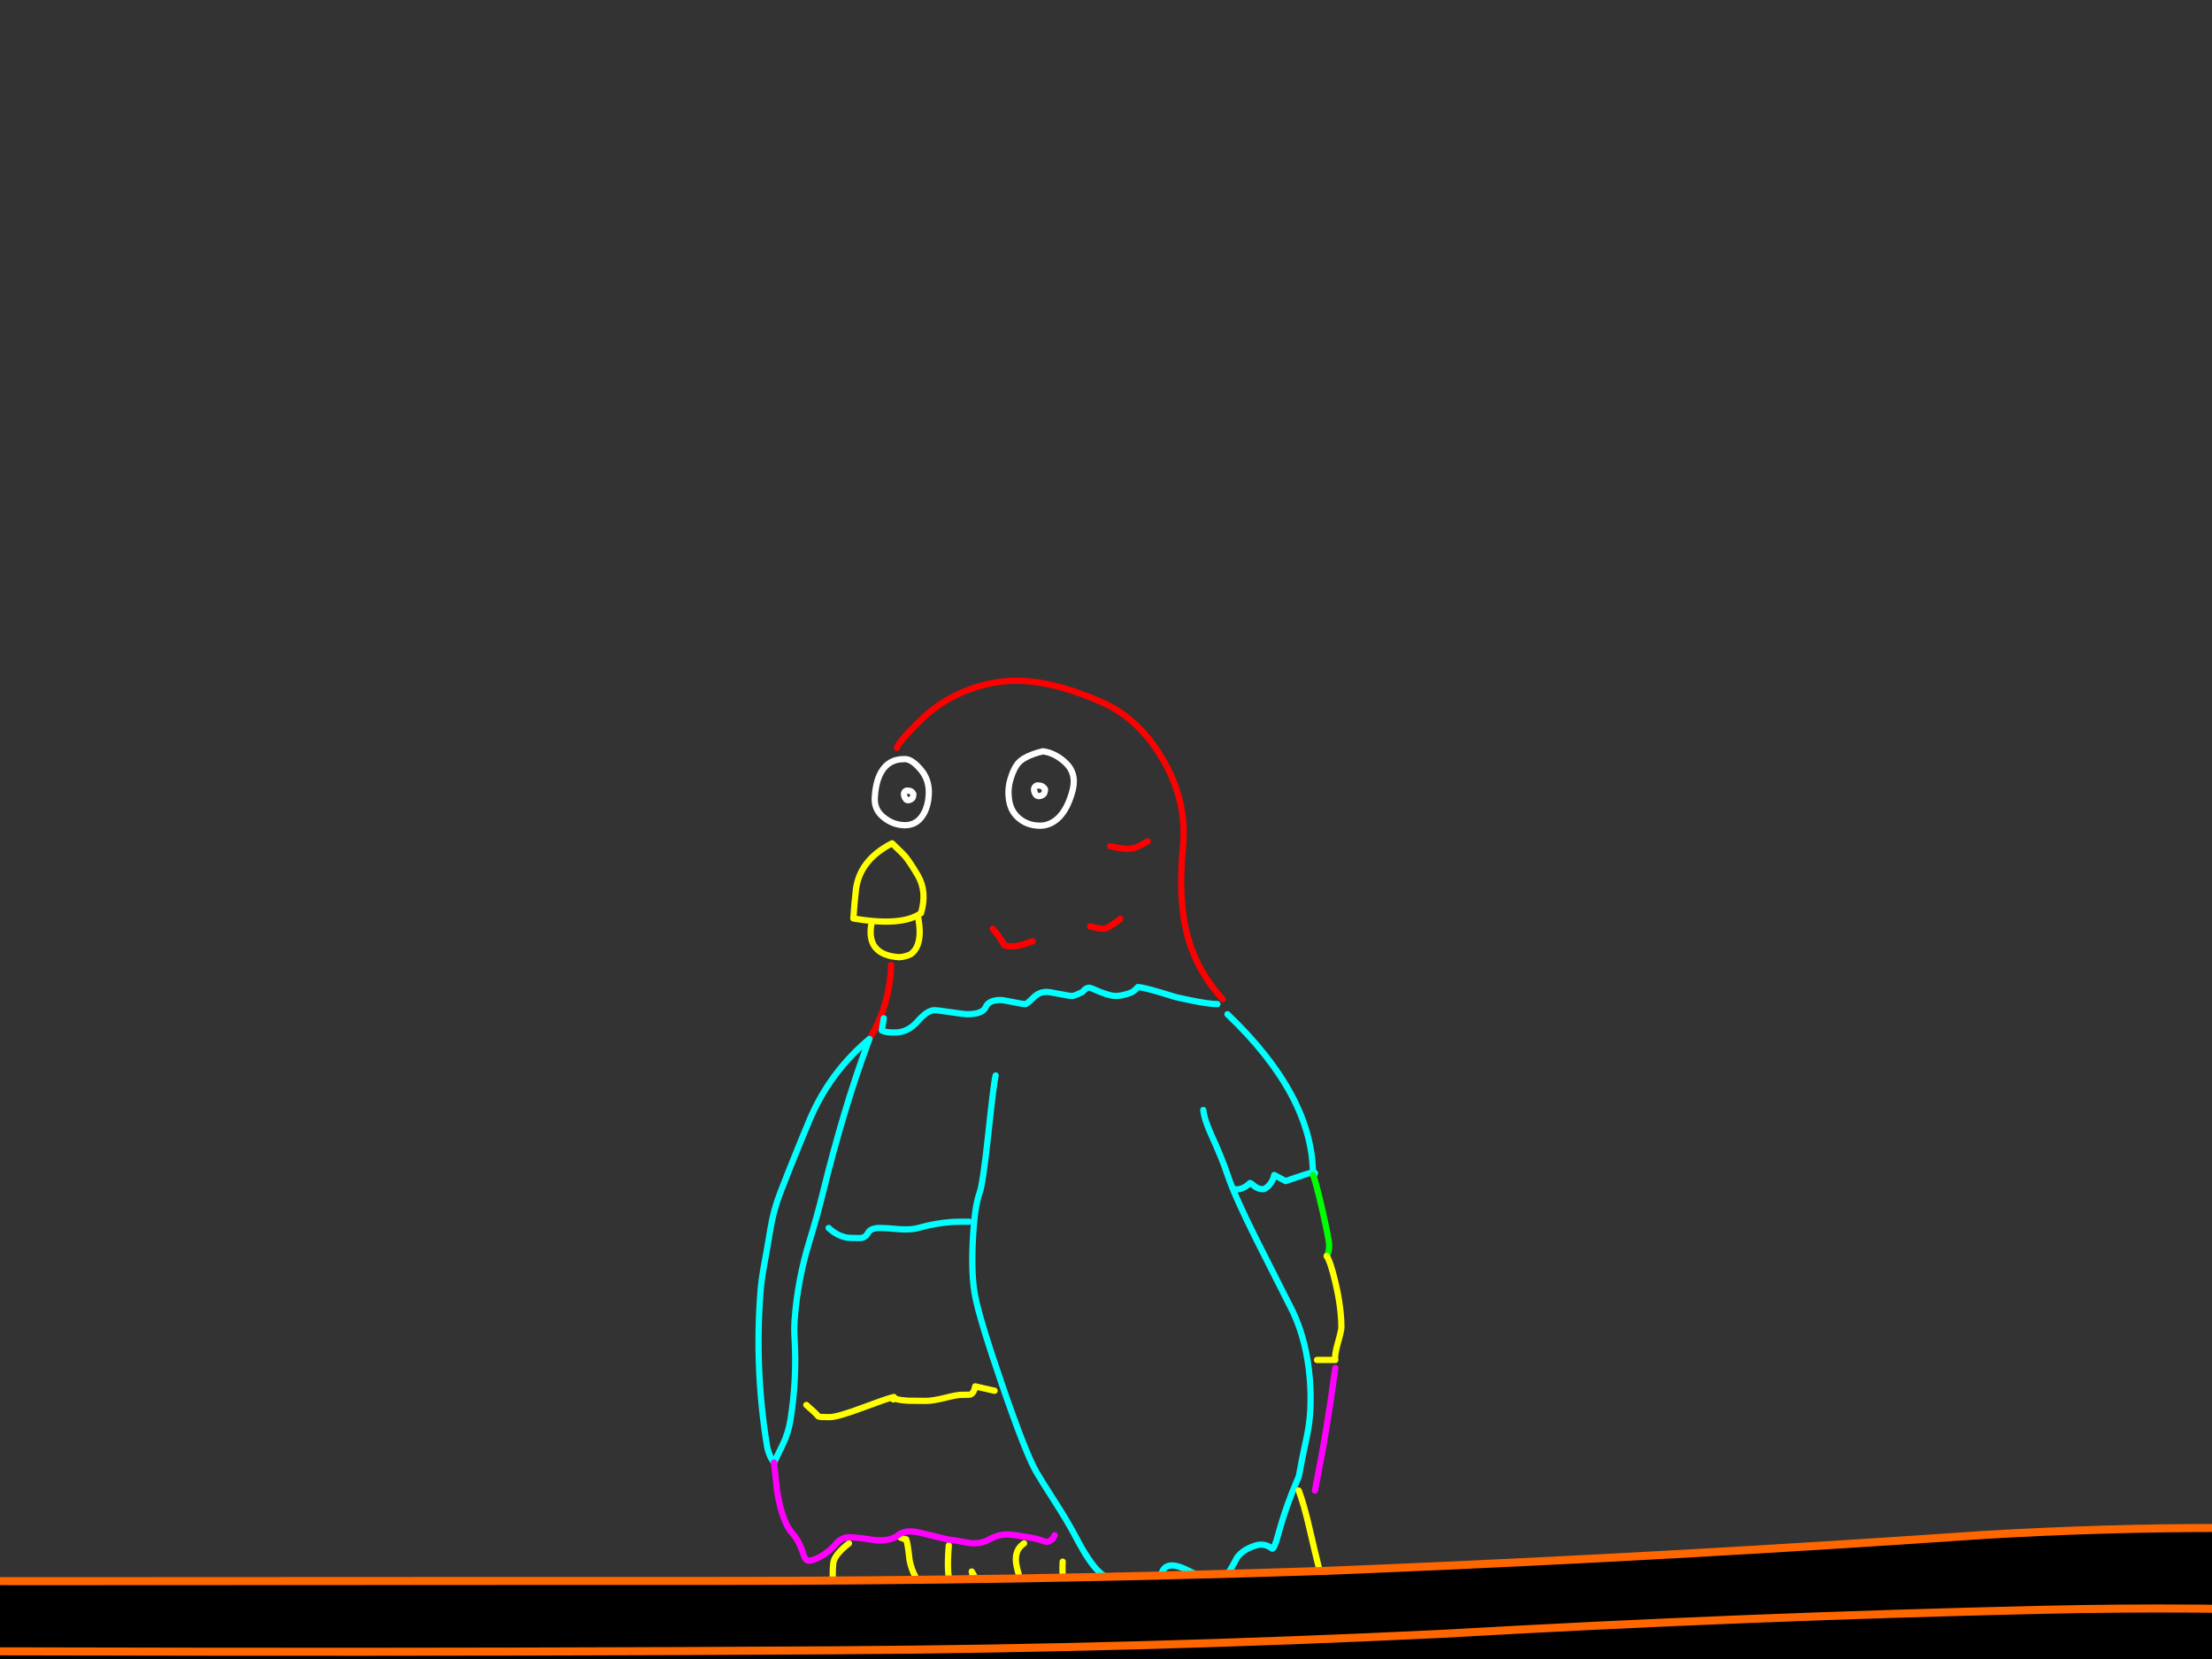 <?xml version="1.0" encoding="utf-8"?>
<svg id="EdithAnim12" image-rendering="inherit" baseProfile="basic" version="1.1" x="0px" y="0px" width="800" height="600" xmlns="http://www.w3.org/2000/svg" xmlns:xlink="http://www.w3.org/1999/xlink">
  <rect width="100%" height="100%" fill="#333333" stroke="none"/>
  <g id="14_JurorParrotf102r1" overflow="visible">
    <g id="Parrot">
      <path id="Layer2_0_1_STROKES" stroke="#FFF" stroke-width="2.26" stroke-linejoin="round" stroke-linecap="round" fill="none" d="M377.157,271.723 Q381.339,272.232 385.068,275.565 389.588,279.577 387.893,285.961 386.198,292.346 383.034,295.566 379.87,298.73 375.802,298.617 371.677,298.504 368.739,296.131 365.745,293.758 365.01,289.747 364.332,285.905 365.293,282.345 366.197,279.125 367.383,277.203 368.513,275.226 370.886,273.983 373.203,272.684 377.157,271.723Z M377.609,285.001 Q377.045,284.266 376.197,284.153 375.293,284.04 375.237,284.04 374.898,284.04 374.502,284.379 373.542,285.227 374.333,286.922 375.011,288.334 376.536,287.769 377.609,287.374 377.779,286.583 377.948,286.018 377.948,285.792 378.005,285.34 377.609,285.001Z M327.042,274.548 Q329.528,274.322 332.862,278.164 336.139,281.893 335.913,287.148 335.686,292.289 333.314,295.453 330.997,298.561 326.986,298.448 322.918,298.278 319.754,295.736 316.194,293.024 316.364,288.73 316.646,282.854 318.624,279.351 321.336,274.492 327.042,274.548Z M330.037,286.752 Q329.641,286.074 328.907,286.018 328.059,285.905 328.003,285.905 327.777,285.905 327.381,286.187 326.534,286.978 327.268,288.504 327.89,289.803 329.133,289.238 330.037,288.899 330.206,288.165 330.319,287.713 330.319,287.487 330.432,287.091 330.037,286.752Z" test="Parrot"/>
      <path id="Layer2_0_2_STROKES" stroke="#F00" stroke-width="2.26" stroke-linejoin="round" stroke-linecap="round" fill="none" d="M401.509,306.075 Q404.899,306.753 405.746,306.866 406.594,306.979 408.289,306.979 410.719,306.979 415.069,304.267 M394.277,335.003 L395.916,335.455 Q397.837,335.907 399.249,335.907 400.097,335.907 402.47,334.325 404.673,332.856 405.125,332.291 M442.189,361.332 Q432.189,350.484 428.912,336.19 426.143,323.986 427.838,306.301 429.364,290.707 421.397,276.13 412.583,260.028 398.176,253.813 383.768,247.541 372.638,246.468 361.507,245.338 350.885,249.236 340.207,253.135 332.41,260.988 324.669,268.729 324.387,270.48 M322.296,349.015 Q321.788,363.762 314.443,375.74 M359.021,335.907 Q361.564,338.732 363.202,341.84 363.428,342.235 366.253,342.235 367.722,342.235 369.7,341.67 370.095,341.557 373.485,340.427" test="Parrot"/>
      <path id="Layer2_0_3_STROKES" stroke="#0FF" stroke-width="2.26" stroke-linejoin="round" stroke-linecap="round" fill="none" d="M319.641,368.282 L318.906,372.689 Q319.923,373.197 321.166,373.31 321.957,373.423 323.652,373.423 328.342,373.423 331.845,369.412 335.404,365.344 338.003,365.344 338.907,365.344 343.879,366.078 348.795,366.813 349.755,366.813 355.349,366.813 356.479,364.27 357.552,361.671 361.846,361.671 362.807,361.671 366.31,362.405 369.869,363.14 370.773,363.14 371.395,363.14 373.598,360.937 375.745,358.733 378.457,358.733 379.417,358.733 383.09,359.468 386.763,360.202 387.667,360.202 388.684,360.202 391.508,358.733 392.921,357 394.277,357.264 394.447,357.264 397.837,358.733 401.622,360.202 403.43,360.202 405.746,360.202 408.741,359.129 410.21,358.564 411.51,357 413.77,357 425.126,360.597 434.561,362.745 438.799,363.084 439.647,363.14 440.268,363.14 M360.095,388.961 Q359.473,391.051 357.439,410.035 355.462,428.398 354.219,431.618 352.467,436.364 351.846,448.455 351.168,461.281 352.75,469.134 354.501,477.835 362.694,501.621 371.112,526.03 374.841,532.414 376.593,535.465 381.904,543.714 386.198,550.381 389.531,556.709 393.938,565.071 397.441,568.405 401.001,571.851 406.481,572.925 410.154,573.659 415.86,575.015 419.702,575.467 419.702,572.19 419.702,563.037 429.251,567.783 435.974,571.117 438.291,571.569 442.02,572.303 443.997,569.252 445.466,567.049 447.444,563.263 449.59,560.325 454.28,558.913 457.331,558.009 460.043,560.043 460.778,560.608 462.416,554.506 464.28,547.613 467.218,540.041 L469.761,533.883 Q470.496,529.476 472.699,519.193 474.62,510.153 473.716,498.74 472.586,484.954 467.558,474.332 467.275,473.767 454.675,448.851 446.653,432.918 443.997,425.008 442.02,419.075 438.234,410.77 435.578,405.006 435.183,401.447 M475.468,424.612 Q474.79,424.217 473.773,424.217 473.603,424.217 464.958,427.155 463.094,426.138 460.834,424.951 460.439,427.098 458.913,428.737 457.614,430.093 456.766,430.093 454.902,430.093 453.376,428.737 452.133,427.663 452.02,427.889 451.059,428.906 449.647,429.584 448.008,430.319 446.879,430.093 M443.941,366.813 Q474.507,396.023 474.846,424.217 L475.581,424.217 M314.443,375.74 Q309.414,389.187 305.29,403.086 301.165,416.928 297.719,430.996 295.515,439.924 292.803,448.738 288.453,462.806 287.379,477.44 287.153,480.886 287.379,484.22 288.227,498.74 285.91,513.317 285.176,518.176 283.029,522.583 281.447,525.804 279.921,528.968 277.944,526.312 277.379,522.809 272.915,495.237 275.006,467.609 275.345,463.202 276.136,458.795 277.492,451.506 278.678,444.218 279.808,437.494 282.294,431.109 287.436,417.832 292.916,404.78 300.148,387.774 314.443,375.74Z M299.696,444.105 Q302.634,446.873 306.081,447.551 307.097,447.777 310.827,447.777 312.917,447.777 313.878,445.969 314.838,444.105 318.172,444.105 320.375,444.105 325.234,444.557 329.585,444.839 332.127,444.105 338.399,442.353 344.105,441.958 345.631,441.845 350.489,441.845" test="Parrot"/>
      <path id="Layer2_0_4_STROKES" stroke="#0F0" stroke-width="2.26" stroke-linejoin="round" stroke-linecap="round" fill="none" d="M479.818,454.275 Q480.722,452.862 480.722,450.376 480.722,448.625 478.292,437.777 475.75,426.759 474.846,424.951" test="Parrot"/>
      <path id="Layer2_0_5_STROKES" stroke="#FF0" stroke-width="2.26" stroke-linejoin="round" stroke-linecap="round" fill="none" d="M476.315,491.847 L482.925,491.847 Q482.587,490.265 483.773,485.971 485.129,481.282 485.129,480.095 485.129,472.976 482.982,463.88 481.174,456.196 479.818,454.275 M322.635,305.002 Q310.77,311.047 309.527,322.008 308.962,327.037 308.623,332.178 326.195,335.173 333.088,330.257 335.404,322.46 331.901,316.528 328.342,310.539 326.647,308.9 324.952,307.205 322.635,305.002Z M315.234,333.647 Q312.917,345.399 325.234,346.19 327.494,346.02 329.359,345.117 333.879,341.84 332.127,332.065 M291.617,508.119 Q294.724,510.775 296.024,512.3 296.363,512.526 300.035,512.526 302.973,512.526 312.691,508.854 320.545,505.916 322.861,505.351 323.144,505.238 323.313,505.238 323.37,506.311 328.511,506.594 329.585,506.65 335.065,506.65 337.212,506.65 341.676,505.577 346.139,504.447 347.891,504.447 350.602,504.447 350.828,504.39 352.241,503.938 352.693,501.395 361.507,503.429 359.304,502.864 M322.861,505.351 Q322.579,505.464 322.804,505.859 323.313,506.65 323.313,505.238 M307.041,558.178 Q302.578,561.625 301.561,564.45 301.165,565.636 301.165,570.269 301.165,576.371 304.725,578.349 307.437,579.818 318.172,580.948 318.172,579.14 317.833,577.614 320.093,578.462 323.313,579.478 L326.986,579.478 Q325.517,577.558 324.33,575.976 326.873,576.88 329.189,578.01 L334.331,578.01 334.331,574.337 Q330.263,570.721 328.963,564.28 328.285,558.009 327.72,556.709 326.986,556.709 325.517,555.975 M343.145,558.913 Q342.184,570.439 344.162,573.829 345.857,576.767 352.693,577.275 L352.693,572.868 Q352.072,571.625 351.45,568.348 351.62,568.574 351.733,568.857 354.953,575.354 360.773,576.541 L360.773,570.721 Q361.507,571.908 362.411,573.038 365.349,576.541 368.852,577.275 L369.643,577.275 Q370.039,574.902 368.796,570.665 367.383,565.975 367.383,564.054 367.383,560.156 370.378,558.178 M384.333,564.789 Q383.429,579.252 393.881,605.921 398.345,617.334 402.752,624.622 407.498,632.419 410.436,632.419 414.617,632.419 415.634,631.967 419.081,630.441 419.589,624.34 422.244,625.639 429.138,626.543 435.183,626.543 437.16,620.328 438.404,616.486 438.63,616.034 439.703,614.056 441.737,614.056 442.528,614.056 450.551,616.995 451.794,616.995 453.885,613.322 456.145,609.367 457.896,608.915 462.077,607.728 467.953,606.881 472.134,605.808 474.112,601.57 475.298,601.57 477.332,601.966 479.366,602.305 479.987,602.305 L479.987,578.01 Q477.049,567.953 473.942,554.223 471.569,543.827 469.705,539.081" test="Parrot"/>
      <path id="Layer2_0_6_STROKES" stroke="#F0F" stroke-width="2.26" stroke-linejoin="round" stroke-linecap="round" fill="none" d="M279.921,528.968 L281.051,539.251 Q282.859,550.381 286.532,554.506 288.396,556.596 289.47,559.195 290.091,560.608 290.769,562.755 291.334,564.28 292.295,564.45 293.481,564.619 296.08,563.32 299.527,561.625 302.408,558.291 304.386,555.975 307.097,555.975 309.697,555.975 316.251,556.992 322.07,557.5 324.782,555.24 327.438,553.036 332.805,554.336 335.856,555.071 342.467,556.709 345.8,557.105 350.716,558.065 354.671,558.517 357.891,556.709 361.225,554.844 364.614,554.958 366.762,555.071 371.903,555.975 374.841,556.37 378.061,557.557 380.096,557.952 381.452,555.24 M475.581,539.081 Q478.236,525.521 479.761,516.142 481.005,508.797 482.925,494.785 M432.189,703.101 Q435.352,712.253 436.2,713.61 437.443,715.587 440.607,715.587 441.794,715.587 442.133,715.474 443.715,714.739 445.41,711.915 466.54,733.215 467.896,733.215 476.371,733.215 479.987,718.582 482.191,709.767 482.191,699.089 482.191,692.366 480.722,685.981 479.761,681.8 477.784,676.602" test="Parrot"/>
      <path id="Layer2_0_7_STROKES" stroke="#F60" stroke-width="2.26" stroke-linejoin="round" stroke-linecap="round" fill="none" d="M412.244,637.56 Q411.679,636.657 411.058,635.752 409.758,633.888 409.306,633.888 L409.306,637.56 Q410.719,646.149 420.154,671.517 431.285,701.632 436.934,701.632 439.364,701.632 444.901,696.886 450.042,692.083 450.155,692.083 451.116,692.083 453.828,692.818 456.597,693.552 457.501,693.552 460.269,693.552 462.981,688.015 464.845,684.173 465.298,681.743 471.682,681.743 474.903,678.467 478.123,675.133 481.457,675.133 481.457,672.591 481.852,666.94 482.191,661.291 482.191,660.726 482.191,655.584 478.914,644.171 475.185,631.289 474.846,628.747 474.281,624.792 474.507,617.955 474.846,610.78 474.846,608.18 L474.112,608.18" test="Parrot"/>
    </g>
    <g id="JuryBoxFront">
      <path fill="#000" stroke="none" d="M-3300.481,584.241 L-3332.995,546.26 -3335.692,734.27 Q-3323.768,734.271 -3307.042,734.27 L-3300.481,584.241 M989.028,564.704 L987.059,564.704 961.034,590.292 961.034,728.073 Q976.32,728.098 989.028,728.073 L989.028,564.704 M739.054,582.2 Q630.433,584.679 522.03,590.875 412.024,596.197 301.945,596.853 189.096,597.509 76.247,597.363 -33.832,597.218 -143.911,596.853 -260.26,596.489 -376.608,595.103 -491.353,593.791 -606.024,591.896 -719.894,590.073 -833.764,592.989 -946.467,595.832 -1059.244,601.956 -1168.958,606.695 -1278.891,605.018 -1394.656,603.195 -1510.349,596.051 -1618.168,588.834 -1726.424,587.303 -1834.171,585.845 -1941.99,586.793 -2057.682,587.813 -2173.374,589.563 -2289.504,591.386 -2405.561,593.135 -2520.816,594.885 -2636.216,596.78 -2748.482,598.676 -2860.821,599.55 -2972.723,600.425 -3084.916,598.238 -3193.027,596.124 -3300.481,584.241 L-3307.042,734.27 Q-3006.755,734.138 -1156.784,731.208 604.295,728.357 961.034,728.073 L961.034,590.292 Q850.299,579.722 739.054,582.2 M494.547,567.474 Q486.957,567.83 479.384,568.13 368.649,571.775 257.914,571.775 224.359,571.775 190.773,571.775 109.811,571.797 28.789,571.848 16.778,571.857 4.732,571.848 -99.213,571.748 -203.252,570.245 -236.604,569.766 -269.955,568.787 -303.317,568.565 -336.732,568.276 -361.733,568.133 -386.814,567.912 -411.839,567.251 -436.896,566.891 -553.099,565.287 -669.374,564.121 -759.824,563.232 -850.239,567.183 -863.498,567.805 -876.775,568.495 -986.198,573.525 -1095.402,579.284 L-1328.755,580.451 Q-1445.832,574.837 -1562.764,567.62 -1668.688,560.257 -1775.267,559.237 -1890.522,558.07 -2005.631,559.674 -2118.043,561.278 -2230.601,563.538 -2336.524,565.725 -2442.521,567.985 -2550.267,570.245 -2658.159,571.994 -2771.81,573.817 -2885.753,572.359 -2996.124,570.974 -3106.348,563.684 -3219.781,556.904 -3332.995,546.26 L-3300.481,584.241 Q-3193.027,596.124 -3084.916,598.238 -2972.723,600.425 -2860.821,599.55 -2748.482,598.676 -2636.216,596.78 -2520.816,594.885 -2405.561,593.135 -2289.504,591.386 -2173.374,589.563 -2057.682,587.813 -1941.99,586.793 -1834.171,585.845 -1726.424,587.303 -1618.168,588.834 -1510.349,596.051 -1394.656,603.195 -1278.891,605.018 -1168.958,606.695 -1059.244,601.956 -946.467,595.832 -833.764,592.989 -719.894,590.073 -606.024,591.896 -491.353,593.791 -376.608,595.103 -260.26,596.489 -143.911,596.853 -33.832,597.218 76.247,597.363 189.096,597.509 301.945,596.853 412.024,596.197 522.03,590.875 630.433,584.679 739.054,582.2 850.299,579.722 961.034,590.292 L987.059,564.704 987.132,563.538 Q960.323,561.123 933.478,558.726 912.923,556.81 892.362,555.446 804.933,549.902 717.184,555.154 605.983,562.868 494.547,567.474Z" test="JuryBoxFront" stroke-width="1.458"/>
      <path id="Layer1_0_1_STROKES" stroke="#F60" stroke-width="2.916" stroke-linejoin="round" stroke-linecap="round" fill="none" d="M987.169,563.574 Q960.323,561.123 933.478,558.726 912.923,556.81 892.362,555.482 804.933,549.902 717.184,555.154 605.983,562.868 494.547,567.511 486.957,567.83 479.384,568.13 368.649,571.775 257.914,571.775 224.359,571.775 190.809,571.775 109.811,571.797 28.789,571.848 16.778,571.857 4.768,571.848 -99.213,571.748 -203.252,570.245 -236.604,569.766 -269.955,568.823 -303.317,568.565 -336.695,568.313 -361.733,568.133 -386.778,567.948 -411.839,567.251 -436.896,566.891 -553.099,565.287 -669.374,564.121 -759.824,563.232 -850.203,567.219 -863.498,567.805 -876.775,568.495 -986.198,573.525 -1095.402,579.284 L-1328.755,580.451 Q-1445.832,574.837 -1562.764,567.62 -1668.688,560.257 -1775.267,559.237 -1890.522,558.07 -2005.631,559.674 -2118.043,561.278 -2230.601,563.538 -2336.524,565.725 -2442.521,567.985 -2550.267,570.245 -2658.159,571.994 -2771.81,573.817 -2885.753,572.359 -2996.124,570.974 -3106.348,563.684 -3219.781,556.904 -3332.995,546.26 L-3300.481,584.241 Q-3193.027,596.124 -3084.916,598.238 -2972.723,600.425 -2860.821,599.55 -2748.482,598.676 -2636.216,596.78 -2520.816,594.885 -2405.561,593.135 -2289.504,591.386 -2173.374,589.563 -2057.682,587.813 -1941.99,586.793 -1834.171,585.845 -1726.424,587.303 -1618.168,588.834 -1510.349,596.051 -1394.656,603.195 -1278.891,605.018 -1168.958,606.695 -1059.244,601.956 -946.467,595.832 -833.764,592.989 -719.894,590.073 -606.024,591.896 -491.353,593.791 -376.608,595.103 -260.26,596.489 -143.911,596.853 -33.832,597.218 76.247,597.363 189.096,597.509 301.945,596.853 412.024,596.197 522.03,590.875 630.433,584.679 739.054,582.2 850.299,579.722 961.034,590.292 L987.059,564.704 M987.169,563.574 Q988.097,563.672 989.028,563.756 L989.028,564.704 989.028,728.073 989.028,744.403 M961.034,744.403 L961.034,728.109 M-3307.042,734.27 L-3307.48,744.403 M961.034,728.109 L961.034,590.292 M-3335.838,744.403 L-3335.692,734.27 -3332.995,546.26 M-3300.481,584.241 L-3307.042,734.27" test="JuryBoxFront"/>
    </g>
  </g>
</svg>
